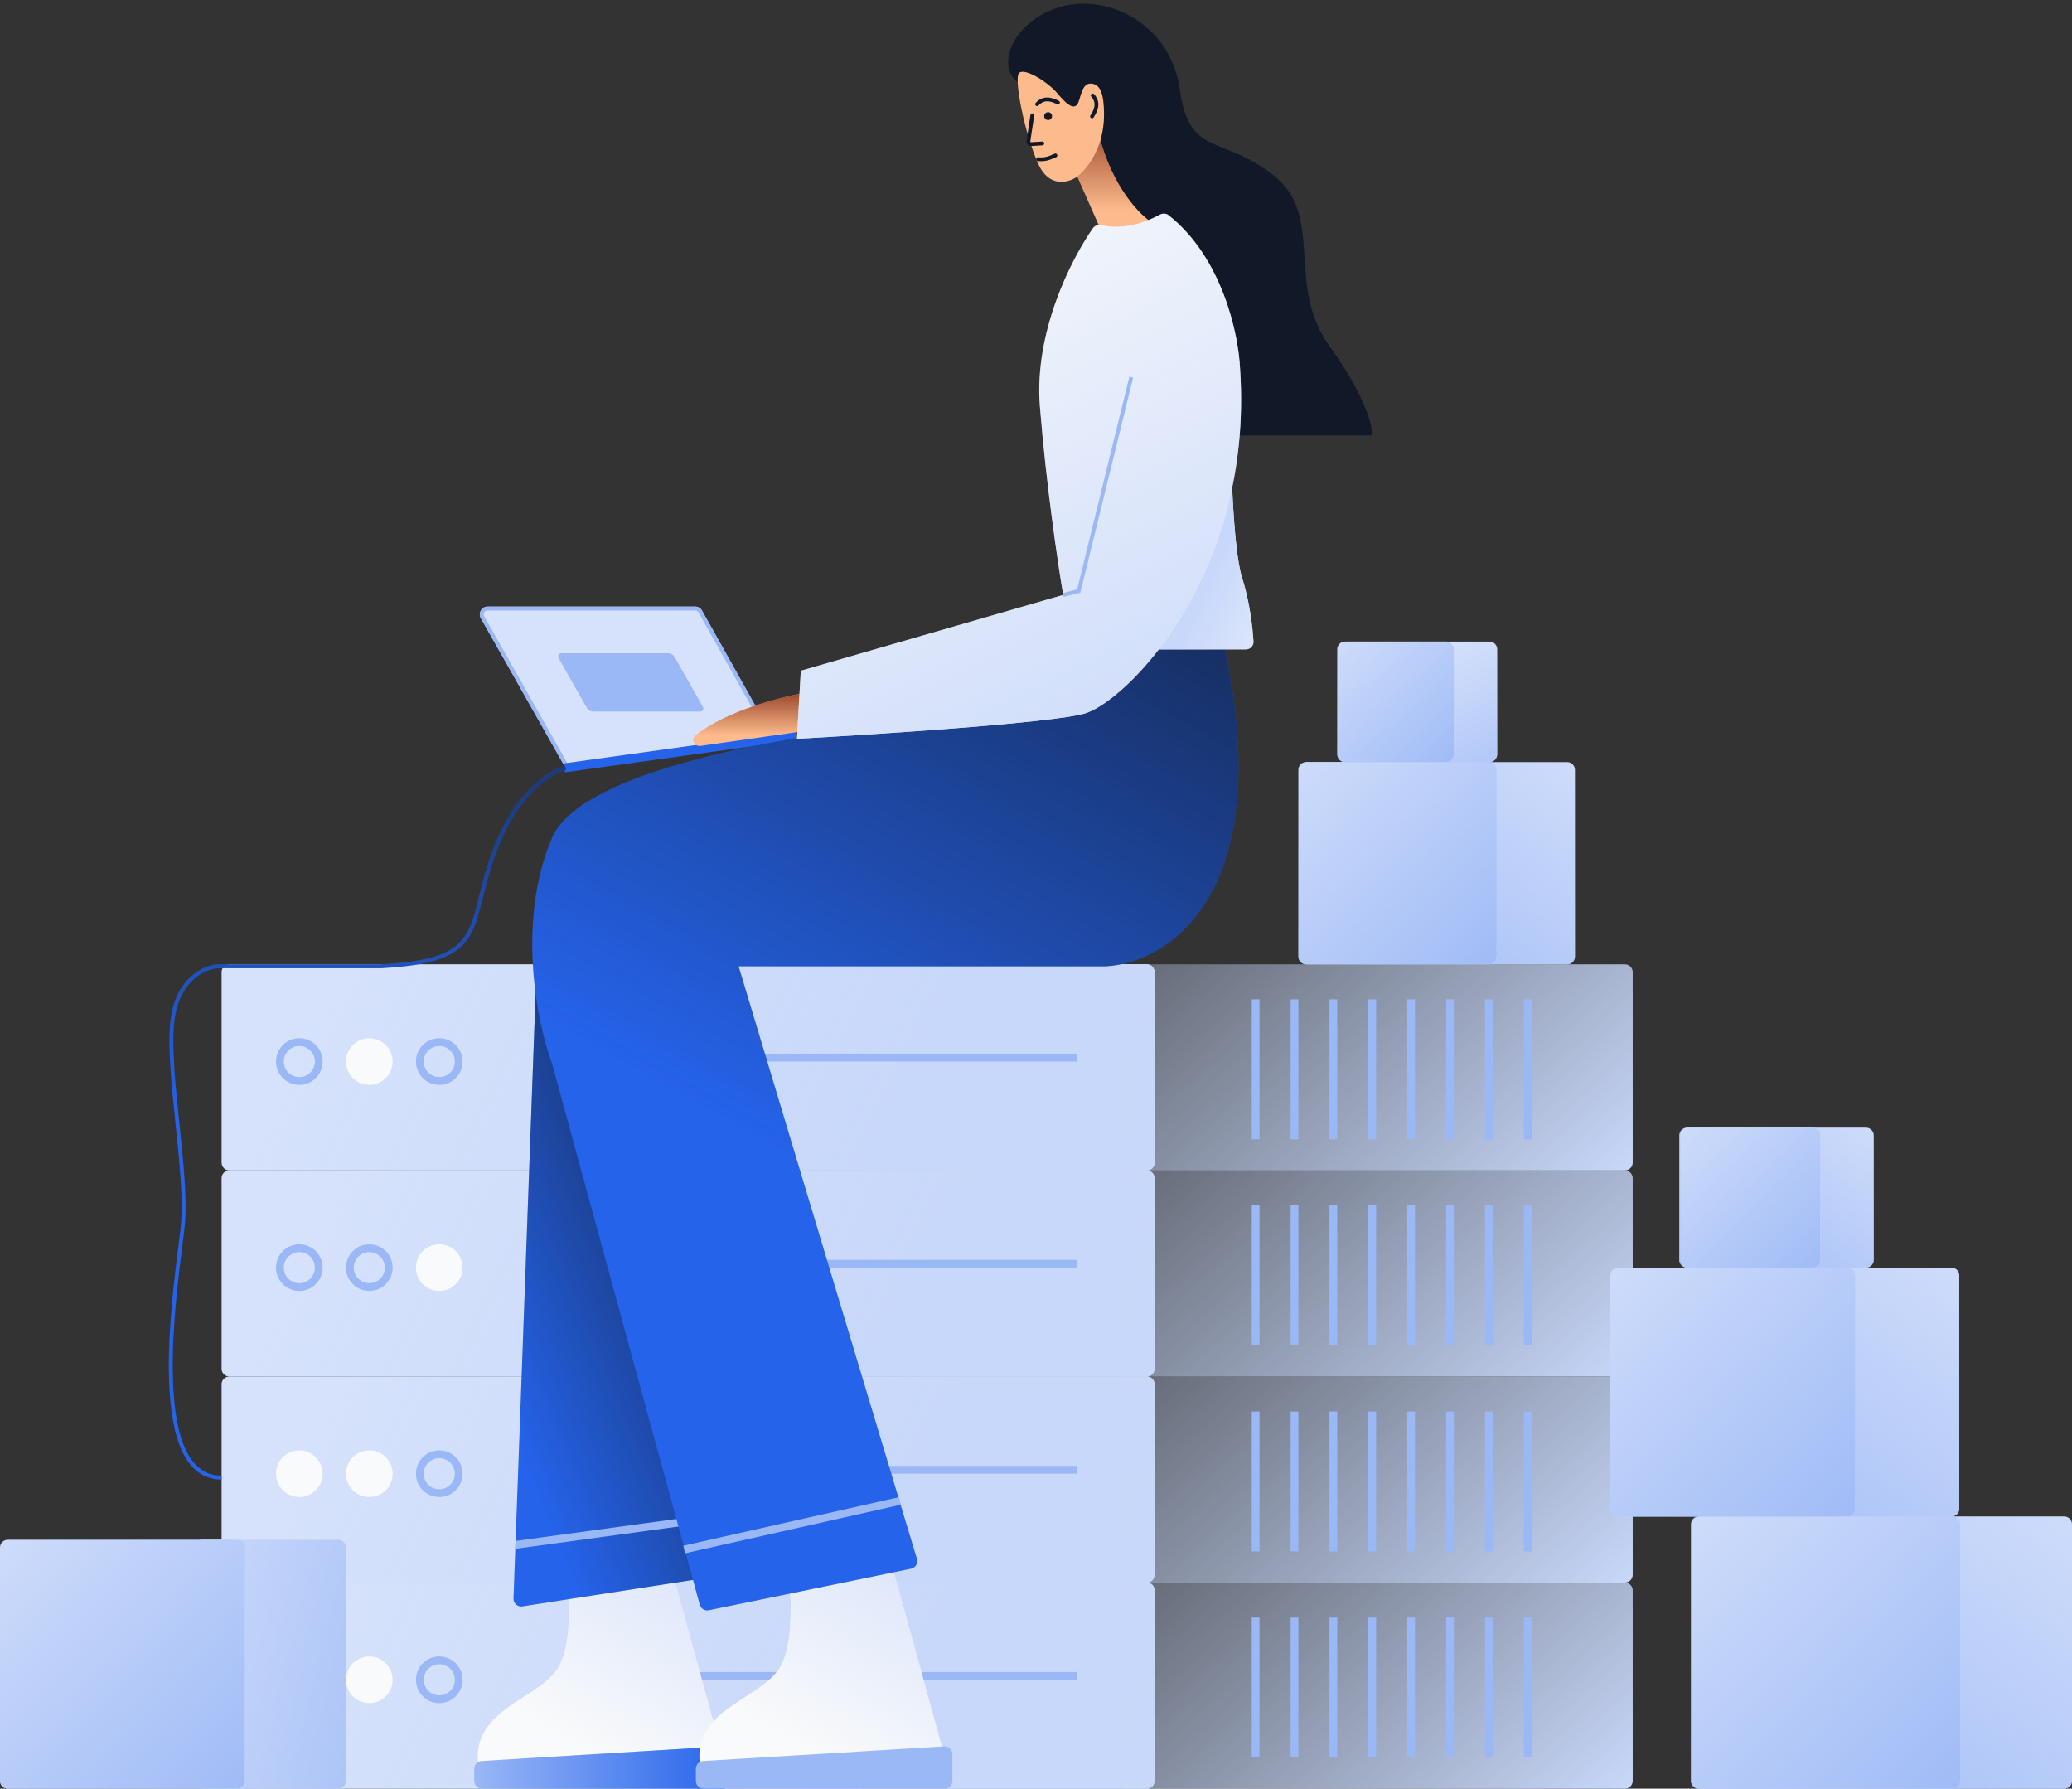 <svg class="w-auto max-w-[16rem] h-40 text-gray-800 dark:text-white" aria-hidden="true" width="533" height="460" viewBox="0 0 533 460" fill="none" xmlns="http://www.w3.org/2000/svg">
<rect x="0" y="0" width="533" height="460" fill="#333333" stroke="none"/>
<path d="M57 250C57 248.895 57.895 248 59 248H295C296.105 248 297 248.895 297 250V299C297 300.105 296.105 301 295 301H59C57.895 301 57 300.105 57 299V250Z" fill="#d6e2fb"/>
<path d="M57 250C57 248.895 57.895 248 59 248H295C296.105 248 297 248.895 297 250V299C297 300.105 296.105 301 295 301H59C57.895 301 57 300.105 57 299V250Z" fill="url(#paint0_linear_411_1551)"/>
<path d="M420 250C420 248.895 419.105 248 418 248H289C287.895 248 287 248.895 287 250V299C287 300.105 287.895 301 289 301H418C419.105 301 420 300.105 420 299V250Z" fill="url(#paint1_linear_411_1551)"/>
<path fill-rule="evenodd" clip-rule="evenodd" d="M324 257L324 293L322 293L322 257L324 257Z" fill="#9ab7f6"/>
<path fill-rule="evenodd" clip-rule="evenodd" d="M334 257L334 293L332 293L332 257L334 257Z" fill="#9ab7f6"/>
<path fill-rule="evenodd" clip-rule="evenodd" d="M344 257L344 293L342 293L342 257L344 257Z" fill="#9ab7f6"/>
<path fill-rule="evenodd" clip-rule="evenodd" d="M354 257L354 293L352 293L352 257L354 257Z" fill="#9ab7f6"/>
<path fill-rule="evenodd" clip-rule="evenodd" d="M364 257L364 293L362 293L362 257L364 257Z" fill="#9ab7f6"/>
<path fill-rule="evenodd" clip-rule="evenodd" d="M374 257L374 293L372 293L372 257L374 257Z" fill="#9ab7f6"/>
<path fill-rule="evenodd" clip-rule="evenodd" d="M384 257L384 293L382 293L382 257L384 257Z" fill="#9ab7f6"/>
<path fill-rule="evenodd" clip-rule="evenodd" d="M394 257L394 293L392 293L392 257L394 257Z" fill="#9ab7f6"/>
<path fill-rule="evenodd" clip-rule="evenodd" d="M277 273L148 273L148 271L277 271L277 273Z" fill="#9ab7f6"/>
<path fill-rule="evenodd" clip-rule="evenodd" d="M77 277C79.209 277 81 275.209 81 273C81 270.791 79.209 269 77 269C74.791 269 73 270.791 73 273C73 275.209 74.791 277 77 277ZM77 279C80.314 279 83 276.314 83 273C83 269.686 80.314 267 77 267C73.686 267 71 269.686 71 273C71 276.314 73.686 279 77 279Z" fill="#9ab7f6"/>
<path d="M101 273C101 276.314 98.314 279 95 279C91.686 279 89 276.314 89 273C89 269.686 91.686 267 95 267C98.314 267 101 269.686 101 273Z" fill="#F9FAFB"/>
<path fill-rule="evenodd" clip-rule="evenodd" d="M113 277C115.209 277 117 275.209 117 273C117 270.791 115.209 269 113 269C110.791 269 109 270.791 109 273C109 275.209 110.791 277 113 277ZM113 279C116.314 279 119 276.314 119 273C119 269.686 116.314 267 113 267C109.686 267 107 269.686 107 273C107 276.314 109.686 279 113 279Z" fill="#9ab7f6"/>
<path d="M57 303C57 301.895 57.895 301 59 301H295C296.105 301 297 301.895 297 303V352C297 353.105 296.105 354 295 354H59C57.895 354 57 353.105 57 352V303Z" fill="#d6e2fb"/>
<path d="M57 303C57 301.895 57.895 301 59 301H295C296.105 301 297 301.895 297 303V352C297 353.105 296.105 354 295 354H59C57.895 354 57 353.105 57 352V303Z" fill="url(#paint2_linear_411_1551)"/>
<path d="M420 303C420 301.895 419.105 301 418 301H289C287.895 301 287 301.895 287 303V352C287 353.105 287.895 354 289 354H418C419.105 354 420 353.105 420 352V303Z" fill="url(#paint3_linear_411_1551)"/>
<path fill-rule="evenodd" clip-rule="evenodd" d="M324 310L324 346L322 346L322 310L324 310Z" fill="#9ab7f6"/>
<path fill-rule="evenodd" clip-rule="evenodd" d="M334 310L334 346L332 346L332 310L334 310Z" fill="#9ab7f6"/>
<path fill-rule="evenodd" clip-rule="evenodd" d="M344 310L344 346L342 346L342 310L344 310Z" fill="#9ab7f6"/>
<path fill-rule="evenodd" clip-rule="evenodd" d="M354 310L354 346L352 346L352 310L354 310Z" fill="#9ab7f6"/>
<path fill-rule="evenodd" clip-rule="evenodd" d="M364 310L364 346L362 346L362 310L364 310Z" fill="#9ab7f6"/>
<path fill-rule="evenodd" clip-rule="evenodd" d="M374 310L374 346L372 346L372 310L374 310Z" fill="#9ab7f6"/>
<path fill-rule="evenodd" clip-rule="evenodd" d="M384 310L384 346L382 346L382 310L384 310Z" fill="#9ab7f6"/>
<path fill-rule="evenodd" clip-rule="evenodd" d="M394 310L394 346L392 346L392 310L394 310Z" fill="#9ab7f6"/>
<path fill-rule="evenodd" clip-rule="evenodd" d="M277 326L148 326L148 324L277 324L277 326Z" fill="#9ab7f6"/>
<path fill-rule="evenodd" clip-rule="evenodd" d="M77 330C79.209 330 81 328.209 81 326C81 323.791 79.209 322 77 322C74.791 322 73 323.791 73 326C73 328.209 74.791 330 77 330ZM77 332C80.314 332 83 329.314 83 326C83 322.686 80.314 320 77 320C73.686 320 71 322.686 71 326C71 329.314 73.686 332 77 332Z" fill="#9ab7f6"/>
<path d="M119 326C119 329.314 116.314 332 113 332C109.686 332 107 329.314 107 326C107 322.686 109.686 320 113 320C116.314 320 119 322.686 119 326Z" fill="#F9FAFB"/>
<path fill-rule="evenodd" clip-rule="evenodd" d="M95 330C97.209 330 99 328.209 99 326C99 323.791 97.209 322 95 322C92.791 322 91 323.791 91 326C91 328.209 92.791 330 95 330ZM95 332C98.314 332 101 329.314 101 326C101 322.686 98.314 320 95 320C91.686 320 89 322.686 89 326C89 329.314 91.686 332 95 332Z" fill="#9ab7f6"/>
<path d="M57 356C57 354.895 57.895 354 59 354H295C296.105 354 297 354.895 297 356V405C297 406.105 296.105 407 295 407H59C57.895 407 57 406.105 57 405V356Z" fill="#d6e2fb"/>
<path d="M57 356C57 354.895 57.895 354 59 354H295C296.105 354 297 354.895 297 356V405C297 406.105 296.105 407 295 407H59C57.895 407 57 406.105 57 405V356Z" fill="url(#paint4_linear_411_1551)"/>
<path d="M420 356C420 354.895 419.105 354 418 354H289C287.895 354 287 354.895 287 356V405C287 406.105 287.895 407 289 407H418C419.105 407 420 406.105 420 405V356Z" fill="url(#paint5_linear_411_1551)"/>
<path fill-rule="evenodd" clip-rule="evenodd" d="M324 363L324 399L322 399L322 363L324 363Z" fill="#9ab7f6"/>
<path fill-rule="evenodd" clip-rule="evenodd" d="M334 363L334 399L332 399L332 363L334 363Z" fill="#9ab7f6"/>
<path fill-rule="evenodd" clip-rule="evenodd" d="M344 363L344 399L342 399L342 363L344 363Z" fill="#9ab7f6"/>
<path fill-rule="evenodd" clip-rule="evenodd" d="M354 363L354 399L352 399L352 363L354 363Z" fill="#9ab7f6"/>
<path fill-rule="evenodd" clip-rule="evenodd" d="M364 363L364 399L362 399L362 363L364 363Z" fill="#9ab7f6"/>
<path fill-rule="evenodd" clip-rule="evenodd" d="M374 363L374 399L372 399L372 363L374 363Z" fill="#9ab7f6"/>
<path fill-rule="evenodd" clip-rule="evenodd" d="M384 363L384 399L382 399L382 363L384 363Z" fill="#9ab7f6"/>
<path fill-rule="evenodd" clip-rule="evenodd" d="M394 363L394 399L392 399L392 363L394 363Z" fill="#9ab7f6"/>
<path fill-rule="evenodd" clip-rule="evenodd" d="M277 379L148 379L148 377L277 377L277 379Z" fill="#9ab7f6"/>
<path d="M83 379C83 382.314 80.314 385 77 385C73.686 385 71 382.314 71 379C71 375.686 73.686 373 77 373C80.314 373 83 375.686 83 379Z" fill="#F9FAFB"/>
<path d="M101 379C101 382.314 98.314 385 95 385C91.686 385 89 382.314 89 379C89 375.686 91.686 373 95 373C98.314 373 101 375.686 101 379Z" fill="#F9FAFB"/>
<path fill-rule="evenodd" clip-rule="evenodd" d="M113 383C115.209 383 117 381.209 117 379C117 376.791 115.209 375 113 375C110.791 375 109 376.791 109 379C109 381.209 110.791 383 113 383ZM113 385C116.314 385 119 382.314 119 379C119 375.686 116.314 373 113 373C109.686 373 107 375.686 107 379C107 382.314 109.686 385 113 385Z" fill="#9ab7f6"/>
<path d="M57 409C57 407.895 57.895 407 59 407H295C296.105 407 297 407.895 297 409V458C297 459.105 296.105 460 295 460H59C57.895 460 57 459.105 57 458V409Z" fill="#d6e2fb"/>
<path d="M57 409C57 407.895 57.895 407 59 407H295C296.105 407 297 407.895 297 409V458C297 459.105 296.105 460 295 460H59C57.895 460 57 459.105 57 458V409Z" fill="url(#paint6_linear_411_1551)"/>
<path d="M420 409C420 407.895 419.105 407 418 407H289C287.895 407 287 407.895 287 409V458C287 459.105 287.895 460 289 460H418C419.105 460 420 459.105 420 458V409Z" fill="url(#paint7_linear_411_1551)"/>
<path fill-rule="evenodd" clip-rule="evenodd" d="M324 416L324 452L322 452L322 416L324 416Z" fill="#9ab7f6"/>
<path fill-rule="evenodd" clip-rule="evenodd" d="M334 416L334 452L332 452L332 416L334 416Z" fill="#9ab7f6"/>
<path fill-rule="evenodd" clip-rule="evenodd" d="M344 416L344 452L342 452L342 416L344 416Z" fill="#9ab7f6"/>
<path fill-rule="evenodd" clip-rule="evenodd" d="M354 416L354 452L352 452L352 416L354 416Z" fill="#9ab7f6"/>
<path fill-rule="evenodd" clip-rule="evenodd" d="M364 416L364 452L362 452L362 416L364 416Z" fill="#9ab7f6"/>
<path fill-rule="evenodd" clip-rule="evenodd" d="M374 416L374 452L372 452L372 416L374 416Z" fill="#9ab7f6"/>
<path fill-rule="evenodd" clip-rule="evenodd" d="M384 416L384 452L382 452L382 416L384 416Z" fill="#9ab7f6"/>
<path fill-rule="evenodd" clip-rule="evenodd" d="M394 416L394 452L392 452L392 416L394 416Z" fill="#9ab7f6"/>
<path fill-rule="evenodd" clip-rule="evenodd" d="M277 432L148 432L148 430L277 430L277 432Z" fill="#9ab7f6"/>
<path fill-rule="evenodd" clip-rule="evenodd" d="M77 436C79.209 436 81 434.209 81 432C81 429.791 79.209 428 77 428C74.791 428 73 429.791 73 432C73 434.209 74.791 436 77 436ZM77 438C80.314 438 83 435.314 83 432C83 428.686 80.314 426 77 426C73.686 426 71 428.686 71 432C71 435.314 73.686 438 77 438Z" fill="#9ab7f6"/>
<path d="M101 432C101 435.314 98.314 438 95 438C91.686 438 89 435.314 89 432C89 428.686 91.686 426 95 426C98.314 426 101 428.686 101 432Z" fill="#F9FAFB"/>
<path fill-rule="evenodd" clip-rule="evenodd" d="M113 436C115.209 436 117 434.209 117 432C117 429.791 115.209 428 113 428C110.791 428 109 429.791 109 432C109 434.209 110.791 436 113 436ZM113 438C116.314 438 119 435.314 119 432C119 428.686 116.314 426 113 426C109.686 426 107 428.686 107 432C107 435.314 109.686 438 113 438Z" fill="#9ab7f6"/>
<path d="M186.5 453.5H123C121.5 439.5 138.5 437 143.5 429C147.5 422.6 146.5 408.333 145.5 402L169 390L186.5 453.5Z" fill="#F9FAFB"/>
<path d="M186.5 453.5H123C121.5 439.5 138.5 437 143.5 429C147.5 422.6 146.5 408.333 145.5 402L169 390L186.5 453.5Z" fill="url(#paint8_linear_411_1551)"/>
<path d="M122 454.883C122 453.825 122.823 452.95 123.879 452.886L185.879 449.129C187.029 449.059 188 449.973 188 451.125V458C188 459.105 187.105 460 186 460H124C122.895 460 122 459.105 122 458V454.883Z" fill="#9ab7f6"/>
<path d="M122 454.883C122 453.825 122.823 452.95 123.879 452.886L185.879 449.129C187.029 449.059 188 449.973 188 451.125V458C188 459.105 187.105 460 186 460H124C122.895 460 122 459.105 122 458V454.883Z" fill="url(#paint9_linear_411_1551)"/>
<path d="M123.692 158.985C122.937 157.652 123.9 156 125.433 156H178.83C179.554 156 180.221 156.391 180.575 157.021L198.794 189.5L198.002 190.5L145.502 197.5L123.692 158.985Z" fill="#d6e2fb"/>
<path fill-rule="evenodd" clip-rule="evenodd" d="M178.83 157H125.433C124.667 157 124.185 157.826 124.562 158.493L146.039 196.42L197.469 189.562L197.594 189.404L179.703 157.511C179.526 157.195 179.192 157 178.83 157ZM198.002 190.5L198.794 189.5L180.575 157.021C180.221 156.391 179.554 156 178.83 156H125.433C123.9 156 122.937 157.652 123.692 158.985L145.502 197.5L198.002 190.5Z" fill="#9ab7f6"/>
<path d="M145.027 196.327L204.705 188.017L205.025 190.311L145.347 198.621L145.027 196.327Z" fill="#2563eb"/>
<path d="M143.677 169.194C143.375 168.661 143.76 168 144.373 168H171.835C172.555 168 173.22 168.387 173.575 169.014L180.824 181.806C181.126 182.339 180.741 183 180.128 183H152.666C151.946 183 151.281 182.613 150.926 181.986L143.677 169.194Z" fill="#9ab7f6"/>
<path d="M243.5 453.5H180C178.5 439.5 195.5 437 200.5 429C204.5 422.6 203.5 408.333 202.5 402L226 390L243.5 453.5Z" fill="#F9FAFB"/>
<path d="M243.5 453.5H180C178.5 439.5 195.5 437 200.5 429C204.5 422.6 203.5 408.333 202.5 402L226 390L243.5 453.5Z" fill="url(#paint10_linear_411_1551)"/>
<path d="M179 454.883C179 453.825 179.823 452.95 180.879 452.886L242.879 449.129C244.029 449.059 245 449.973 245 451.125V458C245 459.105 244.105 460 243 460H181C179.895 460 179 459.105 179 458V454.883Z" fill="#9ab7f6"/>
<path d="M134.393 413.128L181.302 405.841C182.476 405.659 183.233 404.5 182.928 403.352L138.499 236L132.087 411.079C132.041 412.334 133.151 413.321 134.393 413.128Z" fill="#2563eb"/>
<path d="M134.393 413.128L181.302 405.841C182.476 405.659 183.233 404.5 182.928 403.352L138.499 236L132.087 411.079C132.041 412.334 133.151 413.321 134.393 413.128Z" fill="url(#paint11_linear_411_1551)"/>
<path fill-rule="evenodd" clip-rule="evenodd" d="M180.33 391.79L132.83 398.29L132.559 396.309L180.059 389.809L180.33 391.79Z" fill="#9ab7f6"/>
<path d="M234.356 403.44L182.337 414.123C181.304 414.335 180.283 413.708 180.006 412.69L142 273.5C138.166 263.167 132.8 237.1 142 215.5C151.2 193.9 229.5 184.833 267.5 183L275 166.5H315C328.6 230.1 300.333 247.667 284.5 248.5H190L235.869 400.905C236.208 402.03 235.508 403.204 234.356 403.44Z" fill="#2563eb"/>
<path d="M234.356 403.44L182.337 414.123C181.304 414.335 180.283 413.708 180.006 412.69L142 273.5C138.166 263.167 132.8 237.1 142 215.5C151.2 193.9 229.5 184.833 267.5 183L275 166.5H315C328.6 230.1 300.333 247.667 284.5 248.5H190L235.869 400.905C236.208 402.03 235.508 403.204 234.356 403.44Z" fill="url(#paint12_linear_411_1551)"/>
<path fill-rule="evenodd" clip-rule="evenodd" d="M231.719 386.976L176.219 399.476L175.779 397.524L231.279 385.024L231.719 386.976Z" fill="#9ab7f6"/>
<path d="M180.331 191.81C178.56 192.063 177.547 190.18 178.951 189.071C186.901 182.788 201.018 179.14 207.999 178L206.999 188L180.331 191.81Z" fill="#FDBA8C"/>
<path d="M180.331 191.81C178.56 192.063 177.547 190.18 178.951 189.071C186.901 182.788 201.018 179.14 207.999 178L206.999 188L180.331 191.81Z" fill="url(#paint13_linear_411_1551)"/>
<path fill-rule="evenodd" clip-rule="evenodd" d="M126.531 219.331C132.171 203.618 141.348 197.891 145.395 197.011L145.608 197.988C141.989 198.775 133.032 204.181 127.472 219.669C125.962 223.876 125.038 227.542 124.231 230.742C124.108 231.229 123.988 231.705 123.869 232.17C122.972 235.678 122.129 238.629 120.611 241.018C117.528 245.872 111.783 248.249 98.029 248.999L98.015 249H56.015C53.063 249.162 46.553 251.84 44.995 261.579C44.504 264.649 44.501 268.698 44.758 273.284C45.016 277.864 45.53 282.947 46.061 288.073C46.097 288.415 46.132 288.758 46.168 289.1C47.195 298.99 48.231 308.966 47.498 315.555C47.358 316.815 47.158 318.397 46.926 320.229C45.911 328.253 44.287 341.085 44.44 352.806C44.533 360.008 45.299 366.73 47.256 371.635C48.233 374.083 49.496 376.049 51.093 377.4C52.68 378.744 54.62 379.5 57.003 379.5V380.5C54.386 380.5 52.217 379.662 50.446 378.164C48.685 376.673 47.343 374.549 46.327 372.005C44.3 366.926 43.534 360.054 43.44 352.819C43.286 341.018 44.923 328.088 45.938 320.072C46.168 318.253 46.367 316.687 46.505 315.445C47.224 308.965 46.198 299.079 45.164 289.116C45.132 288.803 45.099 288.49 45.067 288.176C44.536 283.053 44.019 277.948 43.76 273.34C43.502 268.739 43.499 264.601 44.008 261.421C45.647 251.174 52.588 248.179 55.975 248.001L55.988 248H97.988C111.723 247.249 116.976 244.876 119.767 240.482C121.187 238.246 121.999 235.447 122.9 231.923C123.018 231.461 123.137 230.987 123.26 230.501C124.067 227.302 125.003 223.587 126.531 219.331Z" fill="#2563eb"/>
<path fill-rule="evenodd" clip-rule="evenodd" d="M126.531 219.331C132.171 203.618 141.348 197.891 145.395 197.011L145.608 197.988C141.989 198.775 133.032 204.181 127.472 219.669C125.962 223.876 125.038 227.542 124.231 230.742C124.108 231.229 123.988 231.705 123.869 232.17C122.972 235.678 122.129 238.629 120.611 241.018C117.528 245.872 111.783 248.249 98.029 248.999L98.015 249H56.015C53.063 249.162 46.553 251.84 44.995 261.579C44.504 264.649 44.501 268.698 44.758 273.284C45.016 277.864 45.53 282.947 46.061 288.073C46.097 288.415 46.132 288.758 46.168 289.1C47.195 298.99 48.231 308.966 47.498 315.555C47.358 316.815 47.158 318.397 46.926 320.229C45.911 328.253 44.287 341.085 44.44 352.806C44.533 360.008 45.299 366.73 47.256 371.635C48.233 374.083 49.496 376.049 51.093 377.4C52.68 378.744 54.62 379.5 57.003 379.5V380.5C54.386 380.5 52.217 379.662 50.446 378.164C48.685 376.673 47.343 374.549 46.327 372.005C44.3 366.926 43.534 360.054 43.44 352.819C43.286 341.018 44.923 328.088 45.938 320.072C46.168 318.253 46.367 316.687 46.505 315.445C47.224 308.965 46.198 299.079 45.164 289.116C45.132 288.803 45.099 288.49 45.067 288.176C44.536 283.053 44.019 277.948 43.76 273.34C43.502 268.739 43.499 264.601 44.008 261.421C45.647 251.174 52.588 248.179 55.975 248.001L55.988 248H97.988C111.723 247.249 116.976 244.876 119.767 240.482C121.187 238.246 121.999 235.447 122.9 231.923C123.018 231.461 123.137 230.987 123.26 230.501C124.067 227.302 125.003 223.587 126.531 219.331Z" fill="url(#paint14_linear_411_1551)"/>
<path d="M301.999 64C300.399 61.6 296.999 58 295.499 56.5C289.898 54.9 284.832 48.833 283 46C278.833 39.333 268.999 25.2 262.999 22C255.499 18 259.999 6 271.999 2C283.999 -2 300.999 5.5 303.499 23C305.999 40.5 313.999 34.5 327.499 45C340.999 55.5 330.499 73 341.999 89C351.199 101.8 353.165 109.666 352.999 112H318.999C319.399 102.8 319.165 96.166 318.999 94C308.499 81 303.999 67 301.999 64Z" fill="#111928"/>
<path d="M284 61L276.5 44L282 31.5C284.8 46.3 292.5 54.667 296 57L284 61Z" fill="#FDBA8C"/>
<path d="M284 61L276.5 44L282 31.5C284.8 46.3 292.5 54.667 296 57L284 61Z" fill="url(#paint15_linear_411_1551)"/>
<path d="M267 42C269.8 48.4 274.833 47 277 45.5C279 44 284 38.735 284 29.5C284 24 283 21.5 280.5 21.5C278 21.5 278 26 277 27C275.999 28 274.5 27 272 24C269.5 21 263 17 262 19C261 21 263.5 34 267 42Z" fill="#FDBA8C"/>
<path d="M270.614 29.695C270.708 30.248 270.336 30.771 269.783 30.864C269.231 30.958 268.708 30.586 268.614 30.034C268.521 29.481 268.893 28.958 269.445 28.865C269.997 28.771 270.521 29.143 270.614 29.695Z" fill="#111928"/>
<path fill-rule="evenodd" clip-rule="evenodd" d="M268.841 26.098C268.136 26.226 267.612 26.622 267.14 27.134C266.958 27.332 266.649 27.345 266.451 27.163C266.253 26.98 266.241 26.672 266.423 26.473C266.968 25.882 267.669 25.32 268.666 25.139C269.658 24.958 270.859 25.169 272.38 25.941C272.62 26.063 272.716 26.357 272.594 26.597C272.472 26.837 272.178 26.933 271.938 26.811C270.53 26.096 269.551 25.969 268.841 26.098Z" fill="#111928"/>
<path fill-rule="evenodd" clip-rule="evenodd" d="M265.622 29.17C265.888 29.21 266.072 29.458 266.032 29.724L265.039 36.359C265.021 36.477 265.117 36.582 265.237 36.575L268.106 36.402C268.374 36.385 268.606 36.59 268.622 36.859C268.638 37.128 268.433 37.359 268.165 37.375L265.296 37.548C264.557 37.593 263.965 36.946 264.075 36.215L265.067 29.58C265.107 29.314 265.355 29.13 265.622 29.17Z" fill="#111928"/>
<path fill-rule="evenodd" clip-rule="evenodd" d="M269.128 40.337C269.733 40.194 270.357 39.938 271.307 39.522C271.554 39.413 271.841 39.526 271.949 39.772C272.058 40.019 271.945 40.307 271.699 40.415C270.757 40.828 270.056 41.12 269.354 41.286C268.638 41.456 267.943 41.492 267.004 41.428C266.736 41.41 266.533 41.177 266.551 40.908C266.569 40.64 266.802 40.437 267.07 40.455C267.946 40.514 268.537 40.478 269.128 40.337Z" fill="#111928"/>
<path fill-rule="evenodd" clip-rule="evenodd" d="M281.558 26.676C281.51 25.961 281.176 25.396 280.721 24.869C280.545 24.666 280.567 24.358 280.77 24.182C280.974 24.006 281.282 24.028 281.458 24.232C281.984 24.84 282.463 25.6 282.531 26.611C282.598 27.617 282.253 28.787 281.314 30.21C281.166 30.435 280.863 30.497 280.638 30.349C280.413 30.2 280.351 29.898 280.5 29.673C281.369 28.355 281.606 27.397 281.558 26.676Z" fill="#111928"/>
<path d="M320.5 167H295L316.5 105.5C316.5 116.667 317.1 140.9 319.5 148.5C321.48 154.771 322.235 161.246 322.439 165.004C322.498 166.107 321.605 167 320.5 167Z" fill="#F9FAFB"/>
<path d="M320.5 167H295L316.5 105.5C316.5 116.667 317.1 140.9 319.5 148.5C321.48 154.771 322.235 161.246 322.439 165.004C322.498 166.107 321.605 167 320.5 167Z" fill="url(#paint16_linear_411_1551)"/>
<path d="M205 190L206 172.5L273.5 153C272.167 145.167 269.1 124.5 267.5 104.5C265.979 85.493 275.477 66.788 281.145 58.683C281.645 57.967 282.558 57.712 283.409 57.914C289.053 59.255 295.043 57.043 298.309 55.222C299.042 54.814 299.954 54.825 300.612 55.345C314.52 66.348 318.675 86.229 319 95C322.5 148 289.5 180.5 279 183.5C270.6 185.9 226.167 188.833 205 190Z" fill="#F9FAFB"/>
<path d="M205 190L206 172.5L273.5 153C272.167 145.167 269.1 124.5 267.5 104.5C265.979 85.493 275.477 66.788 281.145 58.683C281.645 57.967 282.558 57.712 283.409 57.914C289.053 59.255 295.043 57.043 298.309 55.222C299.042 54.814 299.954 54.825 300.612 55.345C314.52 66.348 318.675 86.229 319 95C322.5 148 289.5 180.5 279 183.5C270.6 185.9 226.167 188.833 205 190Z" fill="url(#paint17_linear_411_1551)"/>
<path fill-rule="evenodd" clip-rule="evenodd" d="M291.486 97.119L277.914 152.412L273.621 153.485L273.379 152.515L277.086 151.588L290.515 96.881L291.486 97.119Z" fill="#9ab7f6"/>
<path d="M405.141 198C405.141 196.895 404.245 196 403.141 196H336.141C335.036 196 334.141 196.895 334.141 198V246C334.141 247.105 335.036 248 336.141 248H403.141C404.245 248 405.141 247.105 405.141 246V198Z" fill="#d6e2fb"/>
<path d="M405.141 198C405.141 196.895 404.245 196 403.141 196H336.141C335.036 196 334.141 196.895 334.141 198V246C334.141 247.105 335.036 248 336.141 248H403.141C404.245 248 405.141 247.105 405.141 246V198Z" fill="url(#paint18_linear_411_1551)"/>
<path d="M334 198C334 196.895 334.895 196 336 196H383C384.105 196 385 196.895 385 198V246C385 247.105 384.105 248 383 248H336C334.895 248 334 247.105 334 246V198Z" fill="#d6e2fb"/>
<path d="M334 198C334 196.895 334.895 196 336 196H383C384.105 196 385 196.895 385 198V246C385 247.105 384.105 248 383 248H336C334.895 248 334 247.105 334 246V198Z" fill="url(#paint19_linear_411_1551)"/>
<path d="M385.141 167C385.141 165.895 384.245 165 383.141 165H346.141C345.036 165 344.141 165.895 344.141 167V194C344.141 195.105 345.036 196 346.141 196H383.141C384.245 196 385.141 195.105 385.141 194V167Z" fill="#d6e2fb"/>
<path d="M385.141 167C385.141 165.895 384.245 165 383.141 165H346.141C345.036 165 344.141 165.895 344.141 167V194C344.141 195.105 345.036 196 346.141 196H383.141C384.245 196 385.141 195.105 385.141 194V167Z" fill="url(#paint20_linear_411_1551)"/>
<path d="M344 167C344 165.895 344.895 165 346 165H372C373.105 165 374 165.895 374 167V194C374 195.105 373.105 196 372 196H346C344.895 196 344 195.105 344 194V167Z" fill="#d6e2fb"/>
<path d="M344 167C344 165.895 344.895 165 346 165H372C373.105 165 374 165.895 374 167V194C374 195.105 373.105 196 372 196H346C344.895 196 344 195.105 344 194V167Z" fill="url(#paint21_linear_411_1551)"/>
<path d="M89 398C89 396.895 88.105 396 87 396H52C50.895 396 50 396.895 50 398V458C50 459.105 50.895 460 52 460H87C88.105 460 89 459.105 89 458V398Z" fill="#d6e2fb"/>
<path d="M89 398C89 396.895 88.105 396 87 396H52C50.895 396 50 396.895 50 398V458C50 459.105 50.895 460 52 460H87C88.105 460 89 459.105 89 458V398Z" fill="url(#paint22_linear_411_1551)"/>
<path d="M0 398C0 396.895 0.895 396 2 396H61C62.105 396 63 396.895 63 398V458C63 459.105 62.105 460 61 460H2C0.895 460 0 459.105 0 458V398Z" fill="#d6e2fb"/>
<path d="M0 398C0 396.895 0.895 396 2 396H61C62.105 396 63 396.895 63 398V458C63 459.105 62.105 460 61 460H2C0.895 460 0 459.105 0 458V398Z" fill="url(#paint23_linear_411_1551)"/>
<path d="M533 392C533 390.895 532.105 390 531 390H437C435.895 390 435 390.895 435 392V458C435 459.105 435.895 460 437 460H531C532.105 460 533 459.105 533 458V392Z" fill="#d6e2fb"/>
<path d="M533 392C533 390.895 532.105 390 531 390H437C435.895 390 435 390.895 435 392V458C435 459.105 435.895 460 437 460H531C532.105 460 533 459.105 533 458V392Z" fill="url(#paint24_linear_411_1551)"/>
<path d="M435.25 392C435.25 390.895 436.145 390 437.25 390H502.25C503.355 390 504.25 390.895 504.25 392V458C504.25 459.105 503.355 460 502.25 460H437.25C436.145 460 435.25 459.105 435.25 458V392Z" fill="#d6e2fb"/>
<path d="M435.25 392C435.25 390.895 436.145 390 437.25 390H502.25C503.355 390 504.25 390.895 504.25 392V458C504.25 459.105 503.355 460 502.25 460H437.25C436.145 460 435.25 459.105 435.25 458V392Z" fill="url(#paint25_linear_411_1551)"/>
<path d="M504 328C504 326.895 503.105 326 502 326H417C415.895 326 415 326.895 415 328V388C415 389.105 415.895 390 417 390H502C503.105 390 504 389.105 504 388V328Z" fill="#d6e2fb"/>
<path d="M504 328C504 326.895 503.105 326 502 326H417C415.895 326 415 326.895 415 328V388C415 389.105 415.895 390 417 390H502C503.105 390 504 389.105 504 388V328Z" fill="url(#paint26_linear_411_1551)"/>
<path d="M414.25 328C414.25 326.895 415.145 326 416.25 326H475.25C476.355 326 477.25 326.895 477.25 328V388C477.25 389.105 476.355 390 475.25 390H416.25C415.145 390 414.25 389.105 414.25 388V328Z" fill="#d6e2fb"/>
<path d="M414.25 328C414.25 326.895 415.145 326 416.25 326H475.25C476.355 326 477.25 326.895 477.25 328V388C477.25 389.105 476.355 390 475.25 390H416.25C415.145 390 414.25 389.105 414.25 388V328Z" fill="url(#paint27_linear_411_1551)"/>
<path d="M482 292C482 290.895 481.105 290 480 290H434C432.895 290 432 290.895 432 292V324C432 325.105 432.895 326 434 326H480C481.105 326 482 325.105 482 324V292Z" fill="#d6e2fb"/>
<path d="M482 292C482 290.895 481.105 290 480 290H434C432.895 290 432 290.895 432 292V324C432 325.105 432.895 326 434 326H480C481.105 326 482 325.105 482 324V292Z" fill="url(#paint28_linear_411_1551)"/>
<path d="M432.25 292C432.25 290.895 433.145 290 434.25 290H466.25C467.355 290 468.25 290.895 468.25 292V324C468.25 325.105 467.355 326 466.25 326H434.25C433.145 326 432.25 325.105 432.25 324V292Z" fill="#d6e2fb"/>
<path d="M432.25 292C432.25 290.895 433.145 290 434.25 290H466.25C467.355 290 468.25 290.895 468.25 292V324C468.25 325.105 467.355 326 466.25 326H434.25C433.145 326 432.25 325.105 432.25 324V292Z" fill="url(#paint29_linear_411_1551)"/>
<defs>
<linearGradient id="paint0_linear_411_1551" x1="98" y1="217" x2="232.5" y2="282" gradientUnits="userSpaceOnUse">
<stop stop-color="#c8d8fa" stop-opacity="0"/>
<stop offset="1" stop-color="#c8d8fa"/>
</linearGradient>
<linearGradient id="paint1_linear_411_1551" x1="414.593" y1="305.5" x2="287.692" y2="165.829" gradientUnits="userSpaceOnUse">
<stop stop-color="#c8d8fa"/>
<stop offset="1" stop-color="#c8d8fa" stop-opacity="0"/>
</linearGradient>
<linearGradient id="paint2_linear_411_1551" x1="98" y1="270" x2="232.5" y2="335" gradientUnits="userSpaceOnUse">
<stop stop-color="#c8d8fa" stop-opacity="0"/>
<stop offset="1" stop-color="#c8d8fa"/>
</linearGradient>
<linearGradient id="paint3_linear_411_1551" x1="414.593" y1="358.5" x2="287.692" y2="218.829" gradientUnits="userSpaceOnUse">
<stop stop-color="#c8d8fa"/>
<stop offset="1" stop-color="#c8d8fa" stop-opacity="0"/>
</linearGradient>
<linearGradient id="paint4_linear_411_1551" x1="98" y1="323" x2="232.5" y2="388" gradientUnits="userSpaceOnUse">
<stop stop-color="#c8d8fa" stop-opacity="0"/>
<stop offset="1" stop-color="#c8d8fa"/>
</linearGradient>
<linearGradient id="paint5_linear_411_1551" x1="414.593" y1="411.5" x2="287.692" y2="271.829" gradientUnits="userSpaceOnUse">
<stop stop-color="#c8d8fa"/>
<stop offset="1" stop-color="#c8d8fa" stop-opacity="0"/>
</linearGradient>
<linearGradient id="paint6_linear_411_1551" x1="98" y1="376" x2="232.5" y2="441" gradientUnits="userSpaceOnUse">
<stop stop-color="#c8d8fa" stop-opacity="0"/>
<stop offset="1" stop-color="#c8d8fa"/>
</linearGradient>
<linearGradient id="paint7_linear_411_1551" x1="414.593" y1="464.5" x2="287.692" y2="324.829" gradientUnits="userSpaceOnUse">
<stop stop-color="#c8d8fa"/>
<stop offset="1" stop-color="#c8d8fa" stop-opacity="0"/>
</linearGradient>
<linearGradient id="paint8_linear_411_1551" x1="167.5" y1="351" x2="120.829" y2="433.372" gradientUnits="userSpaceOnUse">
<stop stop-color="#c8d8fa"/>
<stop offset="1" stop-color="#c8d8fa" stop-opacity="0"/>
</linearGradient>
<linearGradient id="paint9_linear_411_1551" x1="122" y1="454.5" x2="188" y2="454.5" gradientUnits="userSpaceOnUse">
<stop stop-color="#2563eb" stop-opacity="0"/>
<stop offset="1" stop-color="#2563eb"/>
</linearGradient>
<linearGradient id="paint10_linear_411_1551" x1="224.5" y1="351" x2="177.829" y2="433.372" gradientUnits="userSpaceOnUse">
<stop stop-color="#c8d8fa"/>
<stop offset="1" stop-color="#c8d8fa" stop-opacity="0"/>
</linearGradient>
<linearGradient id="paint11_linear_411_1551" x1="151.499" y1="417.5" x2="245.365" y2="378.979" gradientUnits="userSpaceOnUse">
<stop stop-color="#111928" stop-opacity="0"/>
<stop offset="1" stop-color="#111928"/>
</linearGradient>
<linearGradient id="paint12_linear_411_1551" x1="269.469" y1="335.393" x2="388.066" y2="123.232" gradientUnits="userSpaceOnUse">
<stop stop-color="#111928" stop-opacity="0"/>
<stop offset="1" stop-color="#111928"/>
</linearGradient>
<linearGradient id="paint13_linear_411_1551" x1="196.129" y1="175.2" x2="196.129" y2="189.11" gradientUnits="userSpaceOnUse">
<stop stop-color="#7F270F"/>
<stop offset="1" stop-color="#7F270F" stop-opacity="0"/>
</linearGradient>
<linearGradient id="paint14_linear_411_1551" x1="94.479" y1="288.905" x2="94.479" y2="125.472" gradientUnits="userSpaceOnUse">
<stop stop-color="#111928" stop-opacity="0"/>
<stop offset="1" stop-color="#111928"/>
</linearGradient>
<linearGradient id="paint15_linear_411_1551" x1="288.878" y1="25.804" x2="288.878" y2="54.104" gradientUnits="userSpaceOnUse">
<stop stop-color="#7F270F"/>
<stop offset="1" stop-color="#7F270F" stop-opacity="0"/>
</linearGradient>
<linearGradient id="paint16_linear_411_1551" x1="312.5" y1="145.5" x2="352.028" y2="162.857" gradientUnits="userSpaceOnUse">
<stop stop-color="#c8d8fa"/>
<stop offset="1" stop-color="#c8d8fa" stop-opacity="0"/>
</linearGradient>
<linearGradient id="paint17_linear_411_1551" x1="351.429" y1="190" x2="270.623" y2="25.324" gradientUnits="userSpaceOnUse">
<stop stop-color="#c8d8fa"/>
<stop offset="1" stop-color="#c8d8fa" stop-opacity="0"/>
</linearGradient>
<linearGradient id="paint18_linear_411_1551" x1="424.863" y1="191.531" x2="361.215" y2="280.626" gradientUnits="userSpaceOnUse">
<stop stop-color="#9ab7f6" stop-opacity="0"/>
<stop offset="1" stop-color="#9ab7f6"/>
</linearGradient>
<linearGradient id="paint19_linear_411_1551" x1="319.833" y1="191.531" x2="387.114" y2="259.181" gradientUnits="userSpaceOnUse">
<stop stop-color="#9ab7f6" stop-opacity="0"/>
<stop offset="1" stop-color="#9ab7f6"/>
</linearGradient>
<linearGradient id="paint20_linear_411_1551" x1="344.141" y1="177.5" x2="368.388" y2="227.806" gradientUnits="userSpaceOnUse">
<stop stop-color="#9ab7f6" stop-opacity="0"/>
<stop offset="1" stop-color="#9ab7f6"/>
</linearGradient>
<linearGradient id="paint21_linear_411_1551" x1="335.667" y1="162.336" x2="375.776" y2="202.13" gradientUnits="userSpaceOnUse">
<stop stop-color="#9ab7f6" stop-opacity="0"/>
<stop offset="1" stop-color="#9ab7f6"/>
</linearGradient>
<linearGradient id="paint22_linear_411_1551" x1="27.25" y1="390.5" x2="135.554" y2="416.673" gradientUnits="userSpaceOnUse">
<stop stop-color="#9ab7f6" stop-opacity="0"/>
<stop offset="1" stop-color="#9ab7f6"/>
</linearGradient>
<linearGradient id="paint23_linear_411_1551" x1="-17.5" y1="390.5" x2="65.305" y2="474.066" gradientUnits="userSpaceOnUse">
<stop stop-color="#9ab7f6" stop-opacity="0"/>
<stop offset="1" stop-color="#9ab7f6"/>
</linearGradient>
<linearGradient id="paint24_linear_411_1551" x1="560.222" y1="383.984" x2="475.258" y2="505.932" gradientUnits="userSpaceOnUse">
<stop stop-color="#9ab7f6" stop-opacity="0"/>
<stop offset="1" stop-color="#9ab7f6"/>
</linearGradient>
<linearGradient id="paint25_linear_411_1551" x1="416.083" y1="383.984" x2="506.65" y2="475.507" gradientUnits="userSpaceOnUse">
<stop stop-color="#9ab7f6" stop-opacity="0"/>
<stop offset="1" stop-color="#9ab7f6"/>
</linearGradient>
<linearGradient id="paint26_linear_411_1551" x1="528.722" y1="320.5" x2="450.861" y2="431.504" gradientUnits="userSpaceOnUse">
<stop stop-color="#9ab7f6" stop-opacity="0"/>
<stop offset="1" stop-color="#9ab7f6"/>
</linearGradient>
<linearGradient id="paint27_linear_411_1551" x1="396.75" y1="320.5" x2="479.555" y2="404.066" gradientUnits="userSpaceOnUse">
<stop stop-color="#9ab7f6" stop-opacity="0"/>
<stop offset="1" stop-color="#9ab7f6"/>
</linearGradient>
<linearGradient id="paint28_linear_411_1551" x1="495.889" y1="286.906" x2="452.074" y2="349.294" gradientUnits="userSpaceOnUse">
<stop stop-color="#9ab7f6" stop-opacity="0"/>
<stop offset="1" stop-color="#9ab7f6"/>
</linearGradient>
<linearGradient id="paint29_linear_411_1551" x1="422.25" y1="286.906" x2="468.815" y2="334.645" gradientUnits="userSpaceOnUse">
<stop stop-color="#9ab7f6" stop-opacity="0"/>
<stop offset="1" stop-color="#9ab7f6"/>
</linearGradient>
</defs>
</svg>